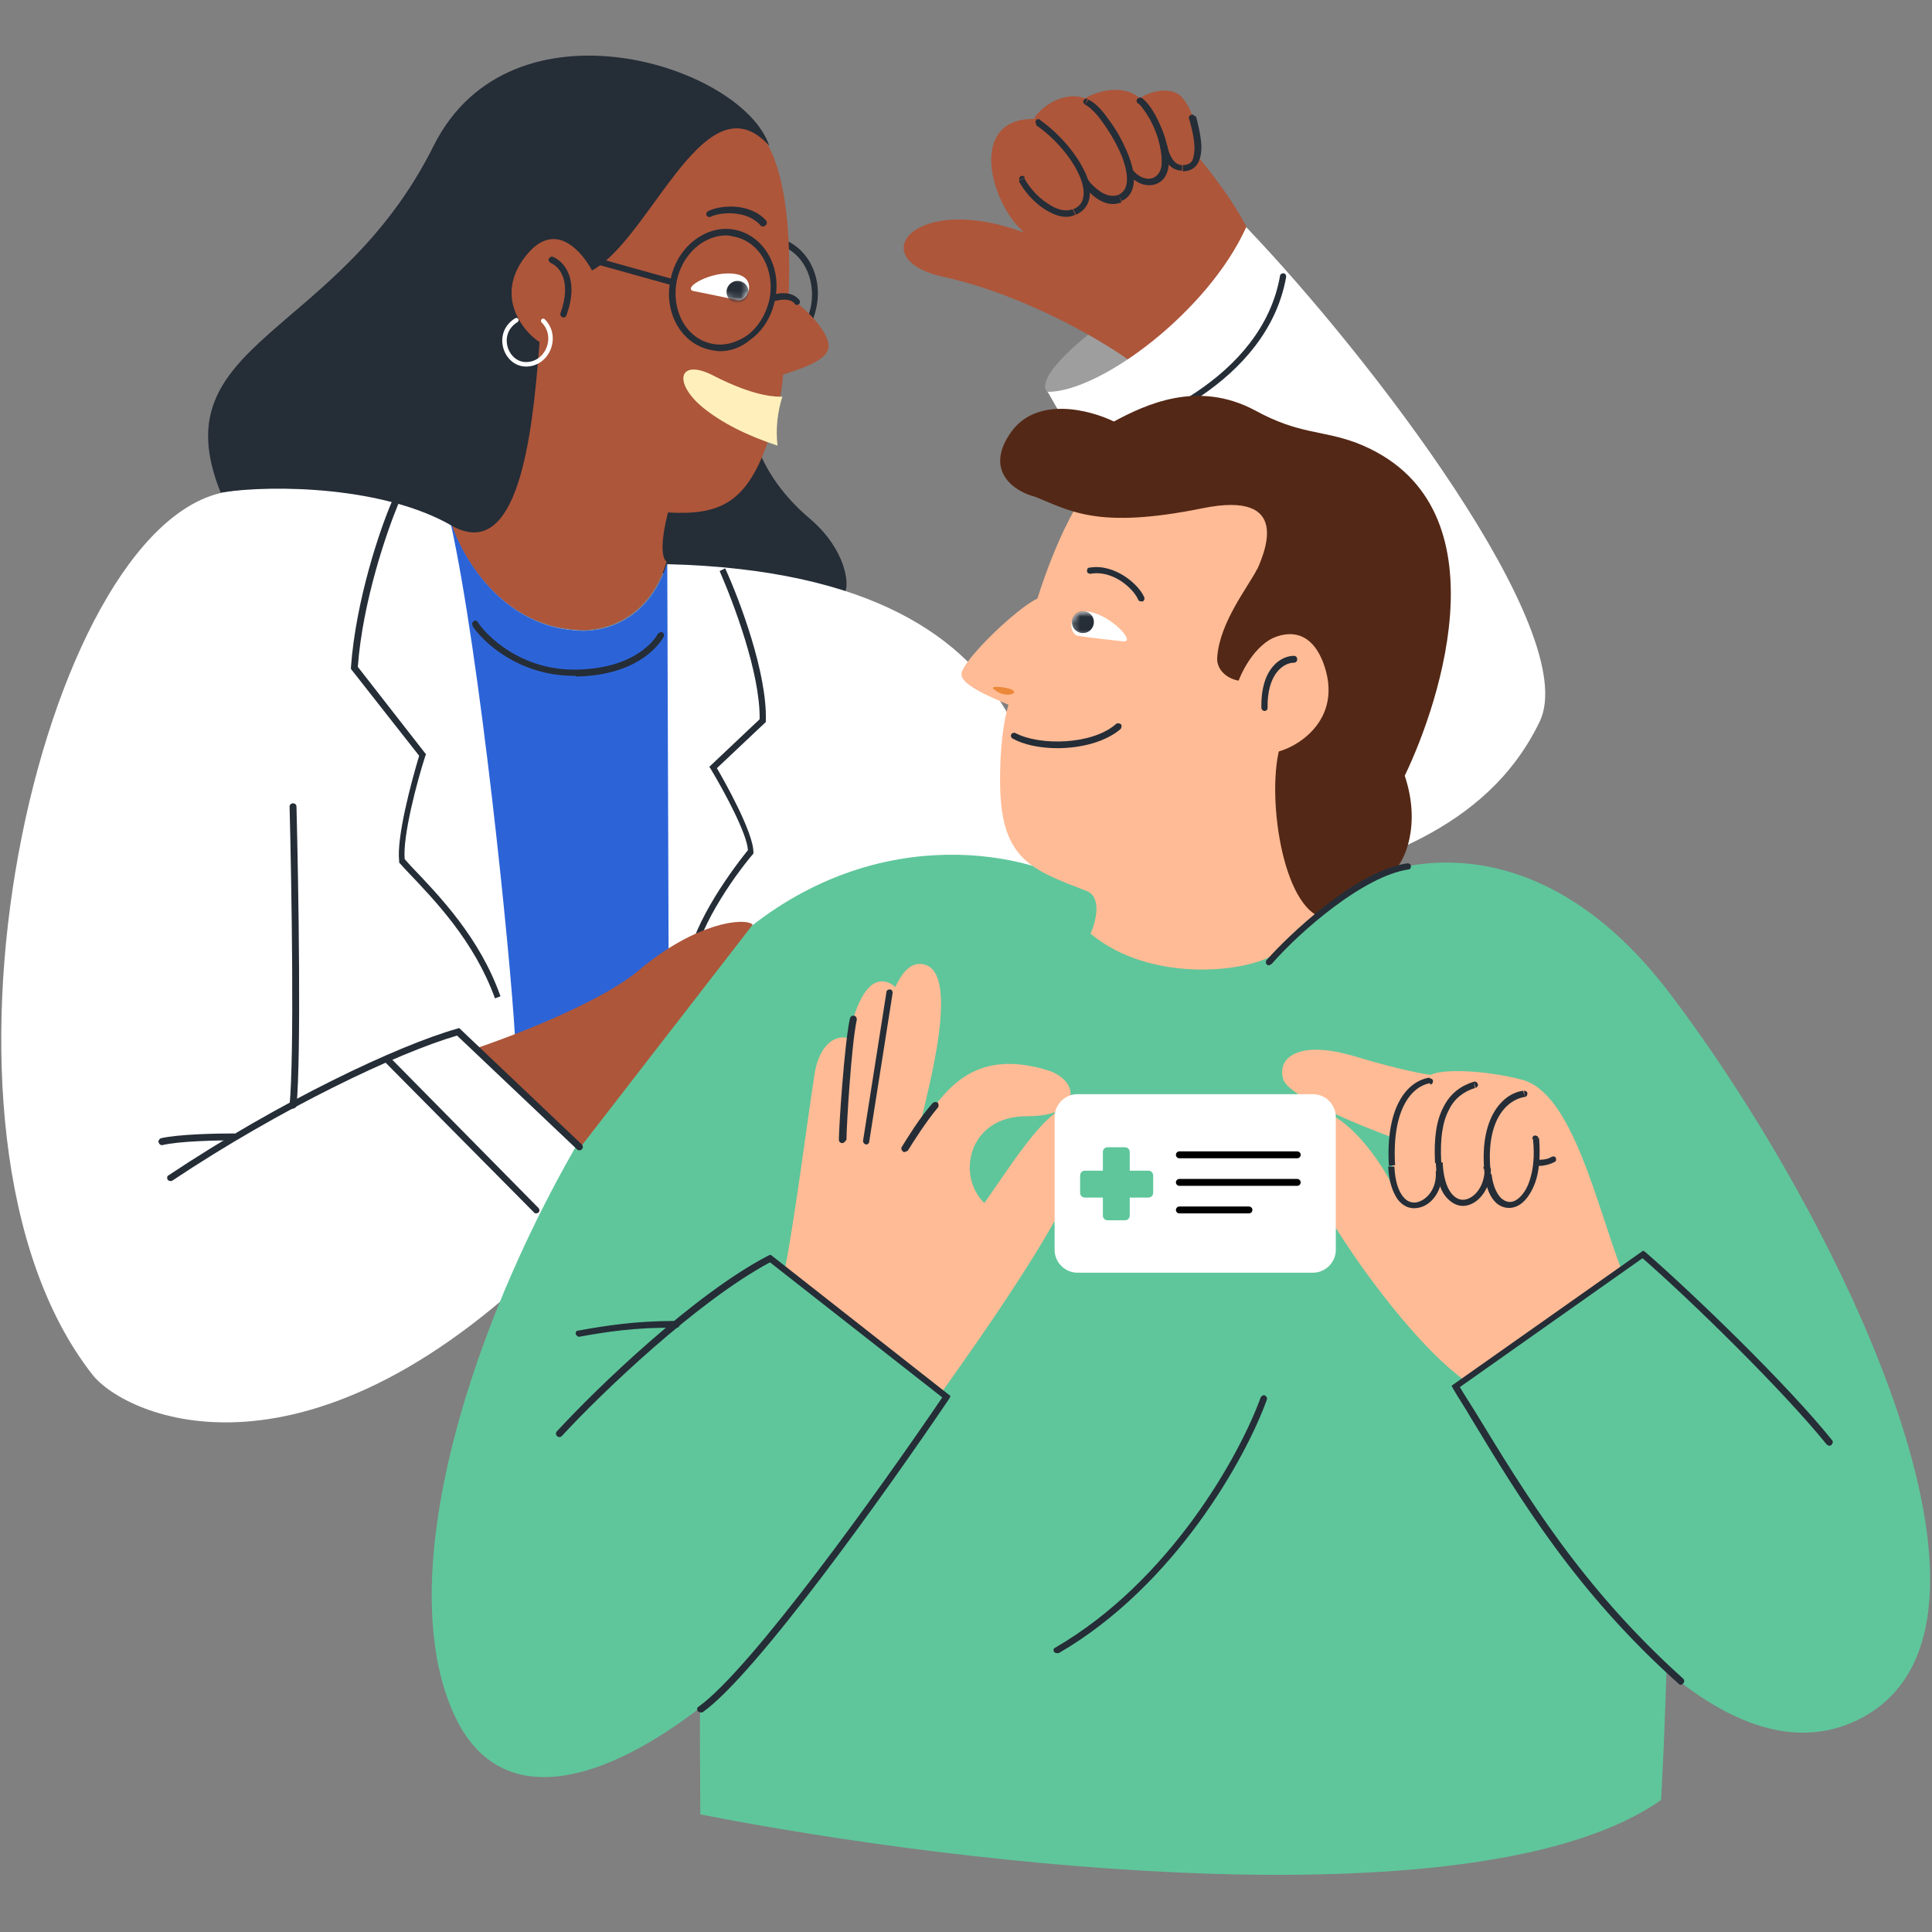 <svg width="296" height="296" viewBox="0 0 296 296" fill="none" xmlns="http://www.w3.org/2000/svg">
<rect x="0" y="0" width="296" height="296" fill="#808080" stroke="none"/>
<g clip-path="url(#clip0_10_481)">
<path d="M116.699 54.863C116.171 54.863 115.643 54.757 115.115 54.651C110.68 53.701 107.934 48.844 109.096 43.775C109.624 41.347 110.891 39.235 112.792 37.862C114.692 36.489 116.91 35.961 119.022 36.384C123.457 37.334 126.202 42.191 125.041 47.26C124.513 49.689 123.246 51.8 121.345 53.173C120.044 54.266 118.398 54.864 116.699 54.863ZM117.544 37.228C116.065 37.228 114.692 37.756 113.425 38.707C111.736 39.974 110.574 41.875 110.046 44.092C109.096 48.633 111.419 52.962 115.326 53.807C117.227 54.229 119.127 53.701 120.817 52.54C122.506 51.273 123.668 49.372 124.196 47.154C125.146 42.614 122.823 38.284 118.916 37.44C118.388 37.228 117.966 37.228 117.544 37.228ZM124.196 79.572C114.27 71.23 114.692 62.254 114.165 59.509L101.388 77.249L100.332 87.703L129.476 90.659C130.109 89.603 129.687 84.323 124.196 79.572Z" fill="#252D37"/>
<path d="M102.232 86.435C99.17 95.622 91.779 96.995 88.294 96.573C77.207 95.939 71.082 85.802 69.287 80.522C69.287 80.522 69.181 80.522 69.181 80.416C62.951 76.51 48.696 73.025 34.758 75.348C6.353 79.994 -15.083 173.34 14.167 210.614C19.235 217.056 47.323 230.044 86.076 190.657L94.735 171.967L160.626 143.879C160.098 128.462 164.955 88.019 102.232 86.435Z" fill="white"/>
<path d="M69.076 80.311C69.076 80.522 69.181 80.522 69.181 80.416C69.181 80.416 69.181 80.311 69.076 80.311Z" fill="#AD563A"/>
<path d="M126.941 53.068C127.047 50.85 123.246 46.943 120.817 45.57C121.239 35.961 120.5 24.135 115.643 19.489C108.885 13.047 86.288 14.842 75.834 16.532C75.834 16.532 70.343 78.621 69.076 80.311C70.871 85.591 76.995 95.728 88.083 96.467C91.673 96.889 99.17 95.516 102.127 86.119H102.232C102.232 86.119 100.543 85.696 102.338 78.516C110.046 78.938 114.27 77.249 117.544 67.956C119.339 62.888 119.867 59.403 119.972 57.397C122.823 56.447 126.941 55.179 126.941 53.068Z" fill="#AD563A"/>
<path d="M102.232 86.224C99.276 95.622 91.779 96.994 88.188 96.572C76.995 95.833 70.871 85.485 69.181 80.311H69.076C73.511 100.373 78.157 145.779 78.896 158.767L102.444 148.63L102.232 86.224Z" fill="#2C64D8"/>
<path d="M107.301 277.983C107.301 268.902 106.456 235.112 110.891 220.434L134.967 217.055L181.639 208.186L254.499 217.055C256.506 226.876 255.344 260.244 254.499 275.766C227.256 294.984 148.166 286.009 107.301 277.983Z" fill="#5FC69B"/>
<path d="M122.084 55.602C123.14 55.074 122.295 54.546 120.5 54.968C118.6 55.39 120.078 56.446 122.084 55.602Z" fill="#AD563A"/>
<path d="M86.288 39.06L86.544 38.145L103.122 42.771L102.867 43.687L86.288 39.06Z" fill="#252D37"/>
<path d="M119.127 68.273C118.811 65.844 119.127 62.993 119.867 60.776C118.916 60.776 115.854 60.882 109.413 57.608C104.027 54.757 102.972 58.559 107.723 62.465C110.469 64.683 114.27 66.689 119.127 68.273Z" fill="#FFF0BB"/>
<path d="M116.804 34.694C116.699 34.694 116.488 34.588 116.488 34.483C114.376 32.16 110.363 32.476 108.885 33.215C108.674 33.321 108.357 33.215 108.251 33.004C108.146 32.793 108.251 32.476 108.462 32.371C110.258 31.42 114.798 30.998 117.332 33.743C117.544 33.955 117.544 34.271 117.332 34.483C117.121 34.694 117.016 34.694 116.804 34.694ZM110.363 53.806C109.835 53.806 109.307 53.701 108.779 53.595C104.344 52.645 101.599 47.788 102.76 42.719C103.288 40.079 104.872 37.756 106.984 36.383C108.779 35.222 110.785 34.799 112.686 35.222C117.121 36.172 119.867 41.029 118.705 46.098C118.177 48.527 116.91 50.639 115.009 52.011C113.637 53.173 112.053 53.806 110.363 53.806ZM111.208 36.066C109.941 36.066 108.674 36.489 107.512 37.228C105.611 38.495 104.239 40.501 103.711 42.93C102.76 47.471 105.083 51.8 108.99 52.645C110.891 53.067 112.792 52.539 114.481 51.378C116.171 50.111 117.332 48.21 117.86 45.992C118.811 41.452 116.488 37.122 112.581 36.278C112.158 36.172 111.63 36.066 111.208 36.066Z" fill="#252D37"/>
<path d="M113.109 45.993C111.947 45.782 108.146 44.937 106.351 44.62C104.239 44.198 109.096 41.347 112.686 41.98C116.065 42.508 114.692 46.204 113.109 45.993Z" fill="white"/>
<mask id="mask0_10_481" style="mask-type:luminance" maskUnits="userSpaceOnUse" x="105" y="41" width="10" height="6">
<path d="M113.109 45.993C111.947 45.782 108.146 44.937 106.351 44.62C104.239 44.198 109.096 41.347 112.686 41.98C116.065 42.508 114.692 46.204 113.109 45.993Z" fill="white"/>
</mask>
<g mask="url(#mask0_10_481)">
<path d="M113.003 46.415C113.936 46.415 114.692 45.659 114.692 44.726C114.692 43.792 113.936 43.036 113.003 43.036C112.07 43.036 111.313 43.792 111.313 44.726C111.313 45.659 112.07 46.415 113.003 46.415Z" fill="#252D37"/>
</g>
<path d="M113.953 142.823C135.178 125.294 158.514 130.996 165.695 135.959L204.236 137.332C213.001 131.102 235.704 125.399 256.083 152.537C281.637 186.327 312.893 250.106 284.383 263.622C261.574 274.393 235.281 235.218 224.827 215.788H145.315C124.407 253.908 83.014 289.071 70.026 263.622C54.821 233.422 87.344 164.786 113.953 142.823Z" fill="#5FC69B"/>
<path d="M135.706 150.425C129.793 149.052 128.103 168.587 128.525 177.88H136.656C138.768 169.221 141.619 151.798 135.706 150.425Z" fill="#FFBB95"/>
<path d="M44.895 169.855C44.578 169.855 44.367 169.644 44.367 169.327C45.106 161.407 44.684 135.959 44.367 123.604C44.367 123.288 44.578 123.076 44.895 123.076C45.212 123.076 45.423 123.288 45.423 123.604C45.739 135.959 46.162 161.513 45.423 169.538C45.317 169.644 45.106 169.855 44.895 169.855ZM106.139 148.63H105.189C105.4 142.717 111.419 134.164 114.587 130.257C114.481 127.828 111.102 121.493 108.885 117.797L108.674 117.48L116.382 110.194C116.488 103.119 112.369 92.349 110.258 87.491L111.102 87.069C113.32 91.926 117.544 103.119 117.332 110.405V110.616L109.835 117.691C110.891 119.486 115.432 127.511 115.432 130.574V130.785L115.326 130.89C112.369 134.375 106.351 142.928 106.139 148.63Z" fill="#252D37"/>
<path d="M124.829 164.364C123.668 171.755 121.873 186.116 120.289 194.247L144.259 213.359L144.47 213.043C152.918 201.11 170.129 176.824 166.645 171.016C163.055 165.208 156.191 176.718 150.806 184.321C146.476 180.097 148.377 171.016 157.247 171.016C161.576 171.016 163.371 169.854 163.899 168.271C164.533 166.37 162.632 164.68 160.732 164.047C148.694 160.245 144.47 167.637 140.88 172.706C141.936 167.743 147.743 147.68 140.88 147.68C136.022 147.68 134.227 161.935 132.432 172.706C133.171 168.059 132.432 169.432 132.432 163.413C132.327 157.606 126.097 156.972 124.829 164.364ZM199.273 170.171C192.304 172.494 213.212 203.433 224.088 211.247L248.48 194.669C244.679 184.954 240.983 167.426 233.169 165.42C227.573 163.941 220.92 163.73 219.231 164.68C218.386 164.575 214.901 164.047 207.51 161.829C198.64 159.189 195.578 162.252 196.634 165.42C197.478 167.954 207.932 172.283 213.106 174.184L213.529 182.103C212.262 179.041 205.398 168.165 199.273 170.171Z" fill="#FFBB95"/>
<path d="M257.562 258.131C257.456 258.131 257.35 258.131 257.245 258.026C241.406 243.876 232.853 229.621 225.25 217.055C224.405 215.577 223.455 214.204 222.61 212.726L222.399 212.303L251.754 191.607L252.071 191.818C259.357 198.154 273.823 212.092 280.687 220.645C280.898 220.857 280.792 221.173 280.581 221.385C280.37 221.596 280.053 221.49 279.842 221.279C273.084 212.937 259.04 199.21 251.648 192.768L223.666 212.515C224.405 213.782 225.25 215.049 226.094 216.422C233.697 228.882 242.25 243.137 257.878 257.181C258.09 257.392 258.09 257.709 257.878 257.92C257.773 258.026 257.667 258.131 257.562 258.131Z" fill="#252D37"/>
<path d="M190.826 39.551C190.826 45.465 164.744 63.521 160.626 60.248C155.557 56.024 190.826 33.638 190.826 39.551Z" fill="#9E9E9E"/>
<path d="M144.47 42.402C157.036 45.148 169.39 52.434 173.825 55.813C183.012 53.279 189.664 42.614 191.988 37.756C191.776 34.588 185.863 26.669 183.54 24.029C183.646 21.283 183.223 17.482 181.217 15.053C179.633 13.047 176.043 13.997 174.67 15.053C171.713 12.625 167.701 14.209 166.223 15.053C162.632 13.786 159.042 16.849 158.409 18.221C148.272 18.116 151.651 31.104 156.93 35.644C140.035 29.309 132.116 39.657 144.47 42.402ZM73.088 160.562L88.927 175.768L115.326 141.661C114.059 140.499 106.562 141.344 97.903 148.63C92.835 152.96 81.114 157.817 73.088 160.562Z" fill="#AD563A"/>
<path d="M157.036 27.197C156.93 26.985 156.613 26.88 156.402 26.985C156.191 27.091 156.085 27.408 156.191 27.619L157.036 27.197ZM159.359 18.327C159.148 18.221 158.831 18.221 158.725 18.432C158.62 18.643 158.62 18.96 158.831 19.066L159.359 18.327ZM156.085 27.725C156.93 29.308 158.303 30.892 159.887 31.948C161.471 33.004 163.266 33.638 164.744 32.899L164.322 32.054C163.266 32.476 161.893 32.16 160.415 31.104C158.937 30.153 157.669 28.675 156.93 27.302L156.085 27.725ZM164.85 32.899C166.223 32.265 166.856 31.209 166.962 29.942C167.067 28.675 166.75 27.302 166.011 25.93C164.639 23.184 161.999 20.227 159.253 18.327L158.725 19.171C161.365 20.966 163.899 23.818 165.167 26.457C165.8 27.725 166.117 28.992 166.011 29.942C165.906 30.892 165.483 31.632 164.427 32.054L164.85 32.899Z" fill="#252D37"/>
<path d="M235.915 110.511C242.356 96.889 209.727 54.44 190.932 34.8C185.124 47.682 168.651 60.037 160.52 60.037L167.49 72.286L163.688 80.733L201.069 135.22C208.566 131.841 227.467 128.145 235.915 110.511Z" fill="white"/>
<path d="M138.557 176.507C138.451 176.507 138.346 176.507 138.346 176.402C138.134 176.296 138.029 175.979 138.134 175.768C138.979 174.395 140.985 171.122 142.886 169.01C143.097 168.799 143.414 168.799 143.625 168.904C143.837 169.116 143.837 169.432 143.731 169.644C141.936 171.755 139.93 174.923 139.085 176.296C138.874 176.402 138.662 176.507 138.557 176.507ZM132.749 175.346C132.432 175.346 132.221 175.029 132.221 174.818L135.811 152.009C135.811 151.693 136.128 151.587 136.339 151.587C136.656 151.587 136.762 151.904 136.762 152.115L133.172 174.923C133.172 175.134 132.96 175.346 132.749 175.346ZM88.716 204.806C88.505 204.806 88.294 204.595 88.188 204.384C88.188 204.067 88.294 203.856 88.611 203.856C92.729 203.117 97.269 202.378 103.605 202.378C103.922 202.378 104.133 202.589 104.133 202.906C104.133 203.223 103.922 203.434 103.605 203.434C97.375 203.328 92.835 204.067 88.716 204.806Z" fill="#252D37"/>
<path d="M107.301 262.355C107.195 262.355 106.984 262.25 106.878 262.144C106.773 261.933 106.773 261.616 106.984 261.511C115.009 255.809 134.755 228.249 144.364 214.099L117.966 193.402C106.773 199.421 92.201 213.36 86.076 220.012C85.865 220.223 85.548 220.223 85.337 220.012C85.126 219.801 85.126 219.484 85.337 219.273C91.567 212.515 106.35 198.26 117.755 192.346L118.071 192.241L145.632 213.888L145.42 214.31C135.917 228.354 115.854 256.548 107.618 262.355H107.301ZM161.893 253.274C161.682 253.274 161.576 253.169 161.471 253.063C161.365 252.852 161.365 252.535 161.682 252.43C179.316 242.187 189.981 222.863 193.149 214.099C193.255 213.888 193.571 213.676 193.783 213.782C193.994 213.888 194.205 214.204 194.099 214.416C190.932 223.286 180.055 242.926 162.21 253.274H161.893ZM75.834 152.96C72.666 144.195 66.647 137.965 62.318 133.425L61.156 132.158V131.947C60.734 128.356 62.951 120.014 64.218 115.791L53.764 102.486V102.275C54.504 92.032 58.2 81.05 60.1 76.721L61.05 77.143C59.255 81.472 55.56 92.138 54.821 102.169L65.274 115.579L65.169 115.791C63.902 119.698 61.684 128.04 62.001 131.63L62.951 132.686C67.386 137.332 73.511 143.667 76.678 152.643L75.834 152.96Z" fill="#252D37"/>
<path d="M117.86 22.34C107.512 10.935 98.853 39.446 89.139 42.086L83.014 40.607C83.225 41.769 83.225 45.254 82.592 53.384C81.536 66.689 79.424 86.33 69.181 80.522C58.939 74.609 42.255 74.186 33.807 75.453C24.409 52.223 51.758 51.8 66.436 22.34C78.263 -1.314 113.742 9.985 117.86 22.34Z" fill="#252D37"/>
<path d="M80.797 38.918C85.232 33.638 89.35 38.707 90.934 41.874C89.35 45.993 85.654 53.912 83.437 52.856C80.691 51.589 75.2 45.57 80.797 38.918Z" fill="#AD563A"/>
<path d="M79.107 49.055C75.834 51.061 77.418 55.707 80.48 55.813C83.859 55.918 85.654 51.589 83.225 49.16" stroke="white" stroke-width="0.688" stroke-linecap="round"/>
<path d="M86.393 48.632H86.182C85.971 48.527 85.76 48.21 85.865 47.999C87.66 43.036 85.654 40.818 84.387 40.29C84.176 40.185 83.965 39.868 84.07 39.657C84.176 39.446 84.493 39.234 84.704 39.34C86.288 39.974 88.822 42.614 86.816 48.21C86.71 48.527 86.604 48.632 86.393 48.632ZM129.053 175.134C128.736 175.134 128.525 174.923 128.525 174.606C128.525 172.6 129.37 159.929 130.215 156.022C130.32 155.705 130.532 155.599 130.848 155.599C131.165 155.705 131.271 155.916 131.271 156.233C130.426 160.034 129.687 172.706 129.687 174.606C129.476 174.923 129.264 175.134 129.053 175.134Z" fill="#252D37"/>
<path d="M172.981 68.906C166.75 71.863 161.999 82.106 158.936 91.715C155.874 93.087 147.744 100.901 147.321 103.119C147.004 104.808 151.334 106.603 154.502 107.976C153.868 110.194 153.129 114.101 153.234 120.542C153.446 131.735 158.197 133.319 166.434 136.487C168.968 137.437 167.806 141.555 167.067 143.034C176.148 150.636 191.037 149.052 195.472 146.096L205.187 137.543L217.013 80.311C206.348 74.608 182.59 64.471 172.981 68.906Z" fill="#FFBB95"/>
<path d="M161.999 114.629C159.359 114.629 156.825 114.101 155.135 113.151C154.924 113.045 154.818 112.728 154.924 112.517C155.029 112.306 155.346 112.2 155.557 112.306C159.359 114.312 167.384 114.101 170.974 110.933C171.185 110.722 171.502 110.827 171.713 110.933C171.925 111.144 171.819 111.461 171.713 111.672C169.39 113.679 165.589 114.629 161.999 114.629ZM174.776 92.137C174.564 92.137 174.459 92.032 174.353 91.82C173.614 90.131 170.446 87.28 167.067 87.913C166.856 87.913 166.539 87.808 166.539 87.491C166.539 87.174 166.645 86.963 166.962 86.963C170.763 86.33 174.459 89.497 175.304 91.504C175.409 91.715 175.304 92.032 175.092 92.137H174.776Z" fill="#252D37"/>
<path d="M165.167 97.417C166.328 97.628 170.235 98.051 172.03 98.262C174.142 98.579 170.446 94.355 166.856 93.721C163.583 93.193 163.583 97.1 165.167 97.417Z" fill="white"/>
<mask id="mask1_10_481" style="mask-type:luminance" maskUnits="userSpaceOnUse" x="164" y="93" width="9" height="6">
<path d="M165.167 97.417C166.328 97.628 170.235 98.051 172.03 98.262C174.142 98.579 170.446 94.355 166.856 93.721C163.583 93.193 163.583 97.1 165.167 97.417Z" fill="white"/>
</mask>
<g mask="url(#mask1_10_481)">
<path d="M165.906 96.995C166.839 96.995 167.595 96.238 167.595 95.305C167.595 94.372 166.839 93.616 165.906 93.616C164.973 93.616 164.216 94.372 164.216 95.305C164.216 96.238 164.973 96.995 165.906 96.995Z" fill="#252D37"/>
</g>
<path d="M73.194 95.305C73.088 95.094 72.772 94.988 72.56 95.199C72.349 95.305 72.243 95.622 72.455 95.833L73.194 95.305ZM101.704 97.522C101.81 97.311 101.704 96.994 101.493 96.889C101.282 96.783 100.965 96.889 100.86 97.1L101.704 97.522ZM72.349 95.833C73.722 98.05 79.318 103.647 88.188 103.541V102.591C79.741 102.696 74.461 97.311 73.194 95.305L72.349 95.833ZM88.188 103.647C96.953 103.541 100.648 99.423 101.704 97.522L100.86 96.994C100.015 98.578 96.636 102.485 88.188 102.591V103.647ZM122.084 46.731C121.978 46.731 121.767 46.626 121.767 46.52C121.028 45.676 119.655 45.887 118.811 46.098C118.599 46.203 118.283 45.992 118.177 45.781C118.071 45.57 118.283 45.253 118.494 45.148C119.127 44.936 121.239 44.514 122.401 45.887C122.612 46.098 122.612 46.415 122.401 46.626C122.295 46.626 122.19 46.731 122.084 46.731ZM24.832 175.451C24.62 175.451 24.409 175.345 24.304 175.029C24.198 174.817 24.409 174.501 24.62 174.395C27.366 173.761 33.174 173.656 35.813 173.656C36.13 173.656 36.342 173.867 36.342 174.184C36.342 174.501 36.13 174.606 35.813 174.712C33.174 174.712 27.471 174.817 24.832 175.451C24.937 175.451 24.937 175.451 24.832 175.451Z" fill="#252D37"/>
<path d="M26.099 180.942C25.888 180.942 25.782 180.837 25.677 180.731C25.571 180.52 25.571 180.203 25.782 180.097C42.888 168.693 61.051 160.14 70.026 157.606L70.343 157.5L89.139 175.346C89.35 175.557 89.35 175.874 89.139 176.085C88.927 176.296 88.611 176.296 88.4 176.085L70.026 158.662C60.945 161.302 43.1 169.749 26.31 180.942H26.099ZM165.589 68.484C165.378 68.484 165.167 68.273 165.061 68.062C164.955 67.745 165.167 67.534 165.483 67.534C174.881 65.633 193.36 57.925 196.106 42.297C196.106 41.98 196.423 41.874 196.634 41.874C196.95 41.874 197.056 42.191 197.056 42.403C194.205 58.558 175.304 66.478 165.589 68.484Z" fill="#252D37"/>
<path d="M184.174 77.882C168.018 81.156 163.899 78.199 158.514 76.087C155.557 75.348 150.806 72.286 154.713 66.478C158.62 60.565 166.962 62.782 170.657 64.577C175.409 62.043 183.434 58.136 192.304 62.888C199.062 66.584 202.441 65.844 207.827 67.851C230.952 76.826 220.709 107.448 215.218 118.853C217.753 126.35 215.218 132.158 213.423 133.53C211.206 133.319 205.292 138.388 201.808 140.288C195.683 137.015 193.783 118.43 196.739 112.728L197.373 108.399C189.453 108.399 189.136 94.566 192.304 87.913C193.783 84.746 198.112 75.031 184.174 77.882Z" fill="#542816"/>
<path d="M202.653 101.324C199.696 94.038 193.466 97.945 190.615 100.796C190.826 105.759 191.882 115.685 194.733 115.368C198.112 115.051 206.243 110.511 202.653 101.324Z" fill="#FFBB95"/>
<path d="M193.783 108.927C193.466 108.927 193.255 108.716 193.255 108.399C193.149 102.169 196.422 100.479 198.218 100.479C198.534 100.479 198.745 100.691 198.745 101.007C198.745 101.324 198.534 101.535 198.218 101.535C196.739 101.535 194.099 103.119 194.205 108.505C194.205 108.716 193.994 108.927 193.783 108.927ZM194.416 147.891C194.311 147.891 194.205 147.891 194.099 147.786C193.888 147.575 193.888 147.258 194.099 147.047C197.162 143.562 207.615 133.425 215.641 132.263C215.852 132.263 216.169 132.369 216.169 132.686C216.169 133.003 216.063 133.214 215.746 133.214C208.883 134.27 199.273 142.612 194.838 147.68C194.627 147.786 194.522 147.891 194.416 147.891Z" fill="#252D37"/>
<path d="M186.497 100.585C186.919 95.305 191.143 90.025 192.621 87.174L197.267 97.1C193.149 97.417 190.615 102.063 189.77 104.281C187.869 103.964 186.285 102.485 186.497 100.585Z" fill="#542816"/>
<path d="M235.915 178.619H235.387C235.07 178.619 234.964 178.302 234.964 178.091C234.964 177.774 235.281 177.668 235.492 177.668C235.809 177.668 236.865 177.774 237.71 177.246C237.921 177.141 238.238 177.141 238.343 177.352C238.449 177.563 238.449 177.88 238.238 177.985C237.499 178.408 236.548 178.619 235.915 178.619Z" fill="#252D37"/>
<path d="M119.655 55.391C120.289 55.074 121.767 54.651 122.929 55.074" stroke="#AD563A" stroke-width="0.344" stroke-linecap="round"/>
<path d="M152.495 105.759C151.439 105.125 152.812 105.125 154.396 105.442C156.825 106.076 154.185 107.131 152.495 105.759Z" fill="#EB8839"/>
<path d="M219.125 166.159C219.442 166.159 219.548 165.842 219.548 165.631C219.548 165.314 219.231 165.209 219.02 165.209L219.125 166.159ZM221.026 179.358C221.026 179.041 220.815 178.936 220.498 178.936C220.181 178.936 219.97 179.147 220.076 179.464L221.026 179.358ZM219.02 165.103C215.535 165.631 212.262 169.644 212.79 178.619L213.74 178.513C213.212 169.644 216.485 166.37 219.125 165.948L219.02 165.103ZM212.684 178.725C212.79 181.153 213.423 182.737 214.162 183.793C215.007 184.849 216.063 185.272 217.225 185.06C219.336 184.744 221.132 182.315 220.92 179.358L219.97 179.464C220.181 182.104 218.597 183.899 217.013 184.216C216.274 184.321 215.535 184.11 214.901 183.265C214.268 182.42 213.74 181.048 213.634 178.725H212.684ZM233.592 168.06C233.908 168.06 234.014 167.743 234.014 167.532C234.014 167.215 233.697 167.109 233.486 167.109L233.592 168.06ZM235.704 174.395C235.704 174.079 235.387 173.973 235.176 173.973C234.859 173.973 234.753 174.29 234.753 174.501L235.704 174.395ZM233.38 167.109C230.107 167.532 226.517 171.439 227.467 179.992L228.418 179.886C227.467 171.544 230.952 168.482 233.592 168.06L233.38 167.109ZM227.467 179.992C227.678 181.998 228.312 183.476 229.262 184.321C230.213 185.166 231.48 185.272 232.536 184.744C233.592 184.216 234.542 182.948 235.176 181.259C235.809 179.569 236.02 177.246 235.809 174.395L234.859 174.501C235.176 177.246 234.859 179.358 234.331 180.942C233.803 182.526 232.958 183.476 232.219 183.899C231.48 184.321 230.741 184.216 230.001 183.582C229.368 182.948 228.734 181.787 228.523 179.886L227.467 179.992Z" fill="#252D37"/>
<path d="M226.094 166.687C226.306 166.581 226.517 166.37 226.411 166.053C226.306 165.842 226.094 165.631 225.778 165.737L226.094 166.687ZM228.312 179.041C228.312 178.725 228.101 178.513 227.784 178.513C227.467 178.513 227.256 178.725 227.256 179.041H228.312ZM225.778 165.737C223.771 166.37 222.187 167.532 221.132 169.644C220.076 171.65 219.653 174.395 219.864 178.197L220.815 178.091C220.604 174.395 221.026 171.861 221.976 170.066C222.821 168.271 224.299 167.215 225.989 166.687L225.778 165.737ZM219.97 178.091C220.076 180.414 220.604 182.209 221.448 183.265C222.293 184.321 223.349 184.849 224.405 184.744C226.517 184.532 228.418 182.104 228.418 179.041H227.467C227.467 181.787 225.883 183.582 224.405 183.793C223.666 183.899 222.927 183.582 222.293 182.737C221.659 181.892 221.132 180.414 221.026 178.091H219.97ZM166.645 15.159C166.434 15.053 166.117 15.159 166.011 15.37C165.906 15.582 166.011 15.898 166.222 16.004L166.645 15.159ZM166.645 27.408C166.539 27.197 166.222 27.091 166.011 27.197C165.8 27.302 165.694 27.619 165.8 27.83L166.645 27.408ZM166.222 16.004C166.962 16.426 167.912 17.271 168.862 18.644C169.813 19.911 170.763 21.495 171.502 23.079C172.241 24.663 172.664 26.247 172.664 27.408C172.664 28.675 172.241 29.414 171.397 29.837L171.819 30.787C173.192 30.259 173.72 28.886 173.72 27.514C173.72 26.035 173.192 24.346 172.453 22.762C171.713 21.072 170.763 19.488 169.707 18.116C168.757 16.743 167.701 15.687 166.75 15.265L166.222 16.004ZM171.397 29.837C170.341 30.259 169.179 29.837 168.229 29.098C167.806 28.781 167.384 28.358 167.067 28.042C166.962 27.83 166.856 27.725 166.75 27.619C166.75 27.514 166.645 27.514 166.645 27.514L165.8 27.936C165.906 28.147 166.117 28.464 166.434 28.886C166.75 29.309 167.173 29.731 167.701 30.154C168.757 30.998 170.235 31.632 171.819 30.998L171.397 29.837Z" fill="#252D37"/>
<path d="M174.987 15.054C174.776 14.842 174.459 14.948 174.248 15.159C174.036 15.37 174.142 15.687 174.353 15.898L174.987 15.054ZM173.508 25.93C173.403 25.719 173.192 25.507 172.875 25.613C172.664 25.719 172.453 25.93 172.558 26.247L173.508 25.93ZM174.353 15.793C174.881 16.215 175.515 17.166 176.148 18.221C176.782 19.383 177.31 20.65 177.627 22.023C177.943 23.29 178.049 24.557 177.943 25.507C177.732 26.458 177.31 26.986 176.571 27.302L176.887 28.253C178.155 27.936 178.788 26.88 178.999 25.719C179.211 24.557 179.105 23.184 178.683 21.812C178.366 20.439 177.732 19.066 177.099 17.799C176.465 16.637 175.726 15.582 174.987 15.054L174.353 15.793ZM176.571 27.302C175.832 27.514 175.092 27.302 174.459 26.88C174.142 26.669 173.931 26.458 173.72 26.247C173.614 26.141 173.614 26.035 173.508 26.035V25.93L172.558 26.141C172.558 26.247 172.664 26.458 172.769 26.563C172.875 26.669 172.98 26.775 173.086 26.986C173.297 27.197 173.614 27.514 174.036 27.725C174.776 28.253 175.832 28.57 176.993 28.253L176.571 27.302Z" fill="#252D37"/>
<path d="M183.118 17.904C183.012 17.693 182.801 17.482 182.484 17.588C182.273 17.693 182.062 17.904 182.167 18.221L183.118 17.904ZM178.683 22.128C178.683 21.811 178.366 21.706 178.155 21.706C177.838 21.706 177.732 22.023 177.732 22.234L178.683 22.128ZM182.167 18.116C182.378 18.855 182.906 20.756 183.012 22.445C183.012 23.29 182.906 24.029 182.695 24.557C182.484 24.979 181.956 25.296 181.217 25.296V26.246C182.378 26.246 183.118 25.718 183.54 24.979C183.962 24.24 184.068 23.29 184.068 22.339C183.962 20.544 183.434 18.538 183.223 17.799L182.167 18.116ZM181.111 25.296C180.266 25.296 179.739 24.663 179.316 23.818C179.105 23.395 178.999 22.973 178.894 22.656C178.894 22.551 178.788 22.339 178.788 22.234V22.128L178.26 22.234L177.732 22.339V22.445C177.732 22.551 177.838 22.656 177.838 22.867C177.943 23.184 178.049 23.712 178.366 24.134C178.788 25.085 179.633 26.141 181.111 26.141V25.296ZM82.169 185.905C82.064 185.905 81.958 185.905 81.853 185.799L59.15 162.885C58.939 162.674 58.939 162.357 59.15 162.146C59.361 161.935 59.678 161.935 59.889 162.146L82.486 185.06C82.697 185.271 82.697 185.588 82.486 185.799C82.381 185.799 82.275 185.905 82.169 185.905Z" fill="#252D37"/>
<path d="M165.061 167.637H201.174C203.075 167.637 204.659 169.221 204.659 171.122V191.502C204.659 193.402 203.075 194.986 201.174 194.986H165.061C163.16 194.986 161.576 193.402 161.576 191.502V171.122C161.576 169.221 163.16 167.637 165.061 167.637Z" fill="white"/>
<path d="M166.223 179.358H175.937C176.36 179.358 176.676 179.675 176.676 180.098V182.737C176.676 183.16 176.36 183.477 175.937 183.477H166.223C165.8 183.477 165.483 183.16 165.483 182.737V180.098C165.483 179.675 165.8 179.358 166.223 179.358Z" fill="#5FC69B"/>
<path d="M173.086 176.507V186.222C173.086 186.644 172.769 186.961 172.347 186.961H169.707C169.285 186.961 168.968 186.644 168.968 186.222V176.507C168.968 176.085 169.285 175.768 169.707 175.768H172.347C172.769 175.768 173.086 176.085 173.086 176.507Z" fill="#5FC69B"/>
<path d="M180.689 176.93H198.746M180.689 181.153H198.746M180.689 185.377H191.354" stroke="black" stroke-width="1.056" stroke-linecap="round"/>
</g>
<defs>
<clipPath id="clip0_10_481">
<rect width="295.664" height="295.664" fill="white" transform="translate(0.123 0.059)"/>
</clipPath>
</defs>
</svg>
